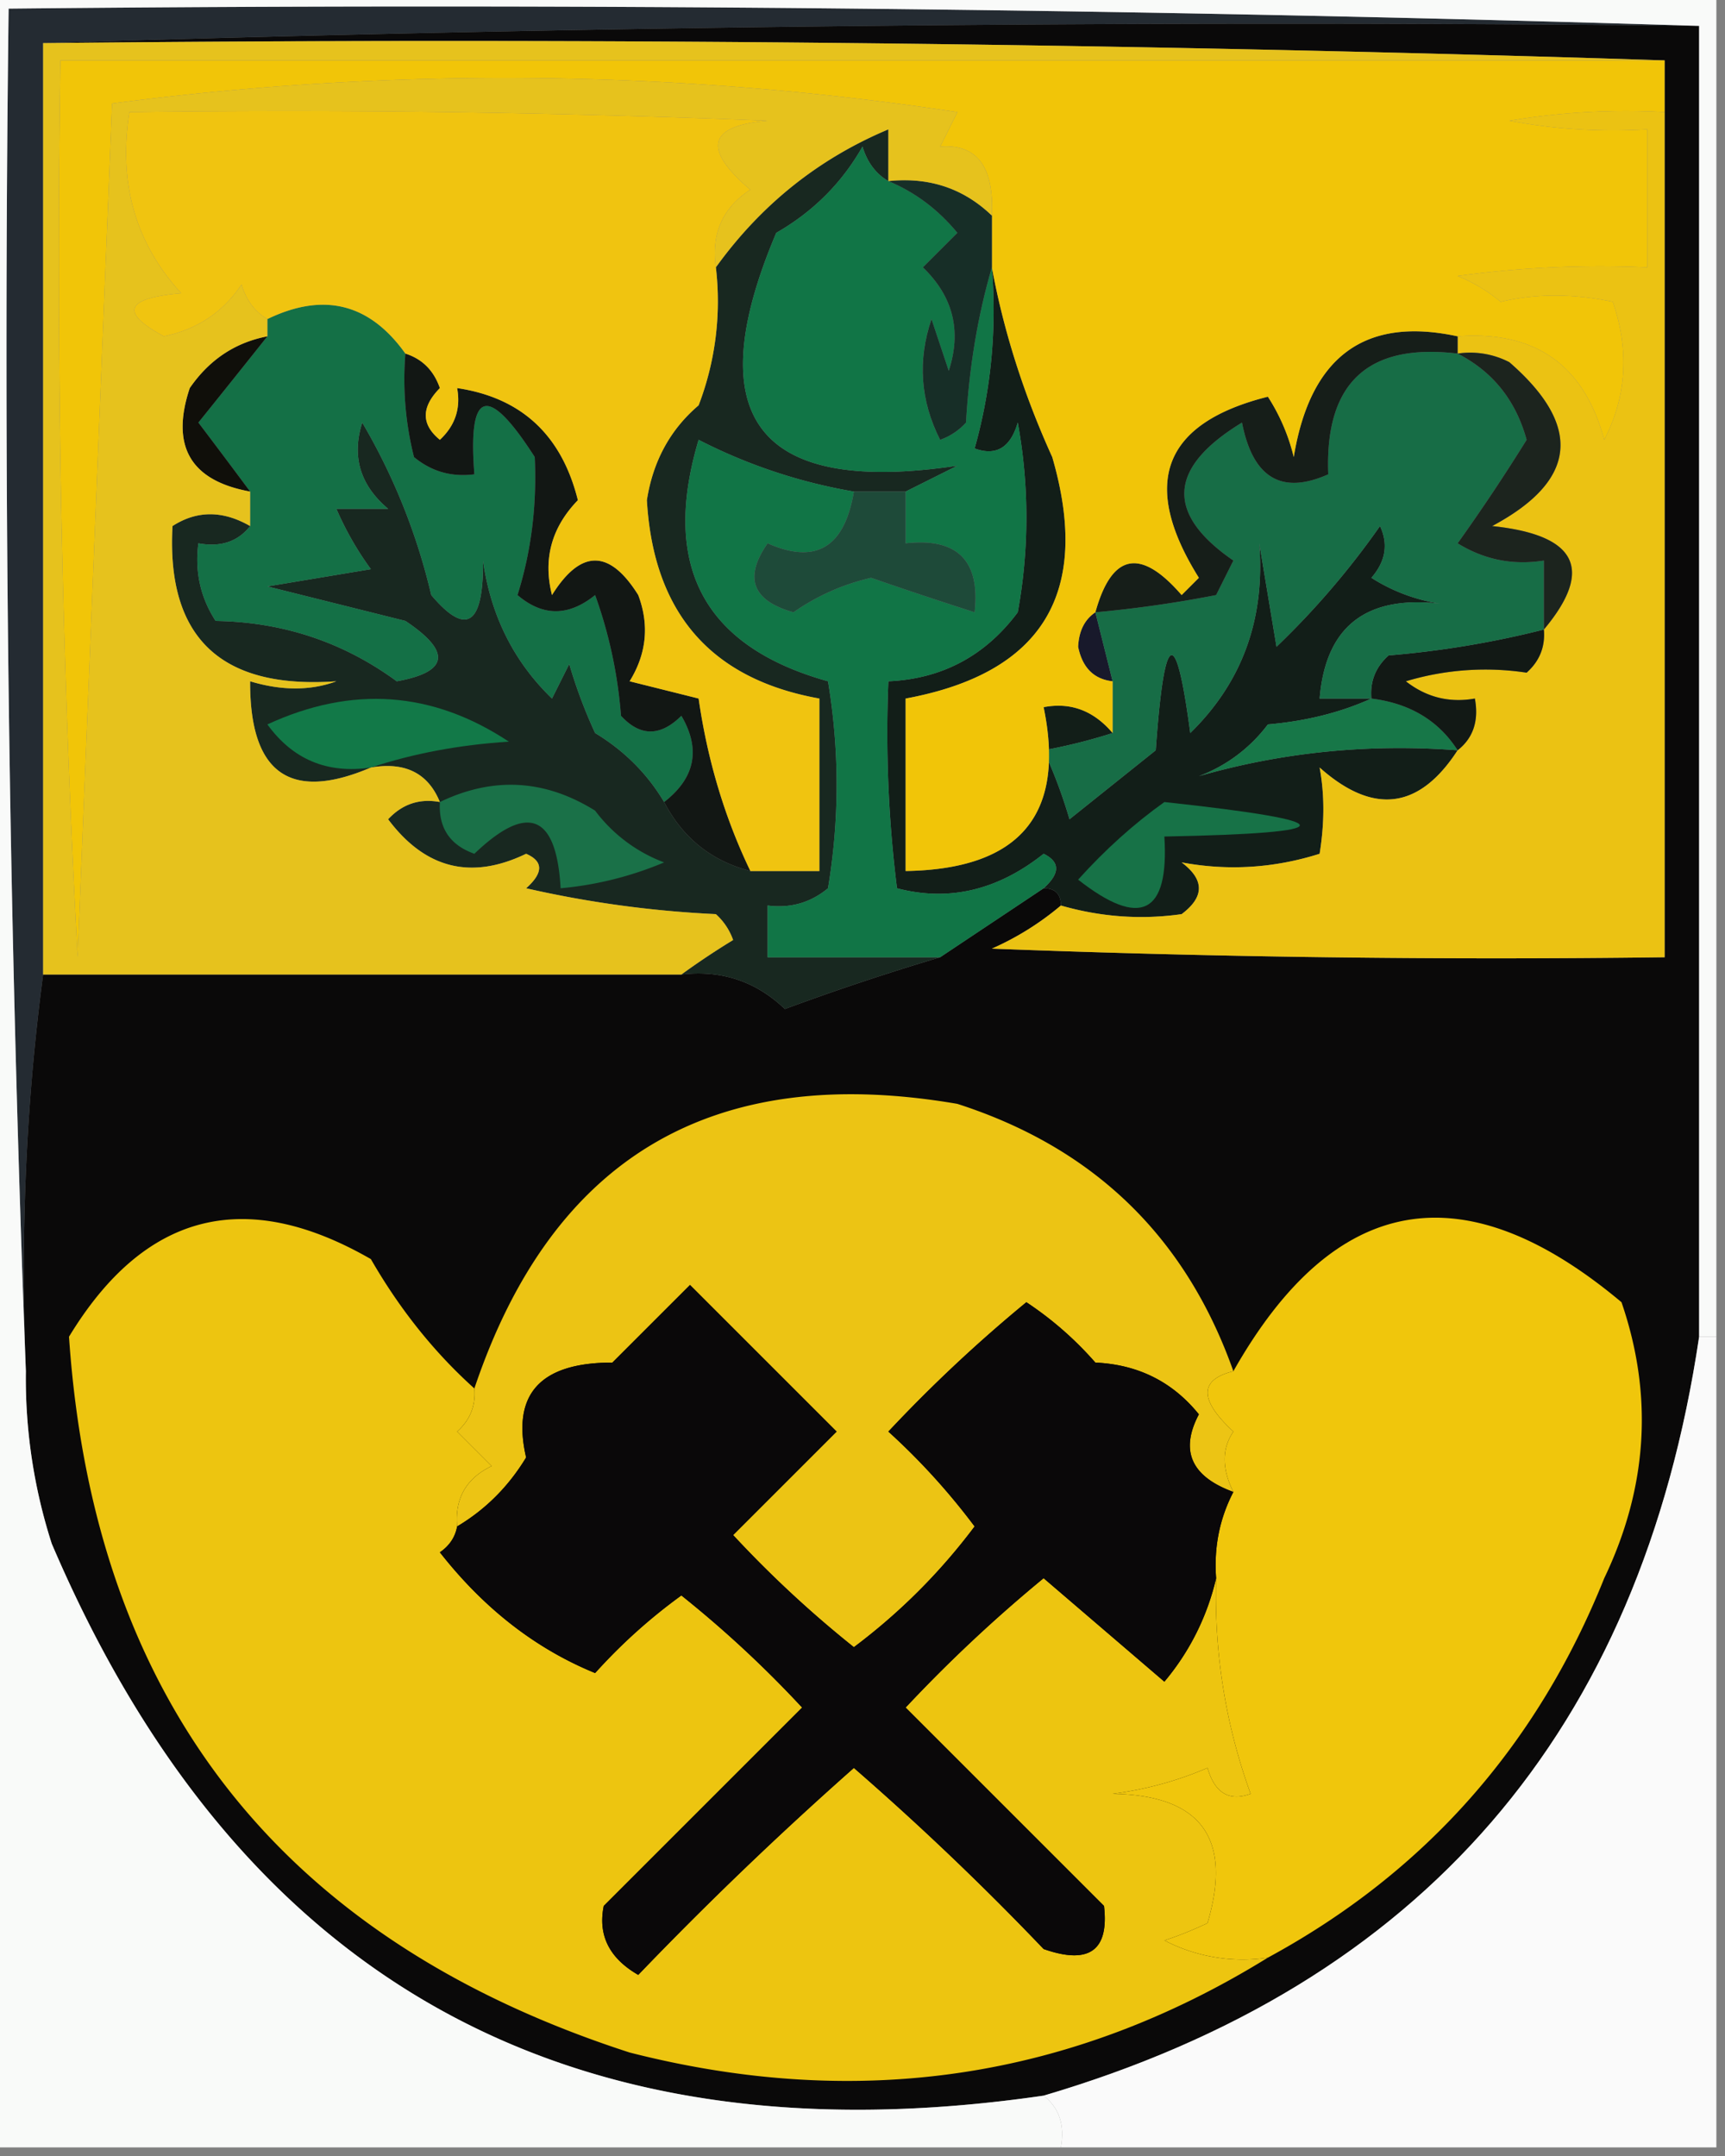 <svg xmlns="http://www.w3.org/2000/svg" width="100" height="125" style="shape-rendering:geometricPrecision;text-rendering:geometricPrecision;image-rendering:optimizeQuality;fill-rule:evenodd;clip-rule:evenodd"><rect width="100%" height="100%" fill="#808080" stroke="none"/><path style="opacity:1" fill="#242b32" d="M98.5 1.5c-32.171-.332-64.171.002-96 1v54c-.992 7.482-1.325 15.148-1 23a1560.845 1560.845 0 0 1-1-79c32.838-.332 65.504.002 98 1z"/><path style="opacity:1" fill="#0a0909" d="M2.5 2.5a2304.594 2304.594 0 0 1 96-1v76c-3.4 22.87-16.067 37.536-38 44-27.512 4-46.679-6.667-57.5-32a31.291 31.291 0 0 1-1.5-10c-.325-7.852.008-15.518 1-23h37c2.321-.271 4.321.395 6 2a147.342 147.342 0 0 1 9-3l6-4c.667 0 1 .333 1 1a16.569 16.569 0 0 1-4 2.5c12.996.5 25.996.667 39 .5v-52a2209.598 2209.598 0 0 0-94-1z"/><path style="opacity:1" fill="#ecc414" d="M71.5 79.5c-1.99.493-1.99 1.66 0 3.5-.671.986-.671 2.153 0 3.5-2.446-.892-3.112-2.392-2-4.5-1.526-1.887-3.526-2.887-6-3a19.894 19.894 0 0 0-4-3.5 84.714 84.714 0 0 0-8 7.5 38.9 38.9 0 0 1 5 5.5c-2 2.667-4.333 5-7 7a64.271 64.271 0 0 1-7-6.5l6-6-8.5-8.5-4.5 4.5c-4.182-.003-5.849 1.83-5 5.5-1.021 1.688-2.355 3.021-4 4-.14-1.624.527-2.79 2-3.5l-2-2c.752-.67 1.086-1.504 1-2.5 4.515-13.431 13.848-18.931 28-16.5 7.912 2.547 13.245 7.713 16 15.5z"/><path style="opacity:1" fill="#f0c60c" d="M73.5 113.5a9.86 9.86 0 0 1-6-1c.747-.236 1.58-.57 2.5-1 1.458-4.917-.375-7.417-5.5-7.5a20.428 20.428 0 0 0 5.5-1.5c.423 1.456 1.256 1.956 2.5 1.5-1.454-4.009-2.12-8.175-2-12.5-.134-1.791.2-3.458 1-5-.671-1.347-.671-2.514 0-3.5-1.99-1.84-1.99-3.007 0-3.5 5.85-10.337 13.35-11.67 22.5-4 1.853 5.398 1.52 10.732-1 16-3.904 9.731-10.404 17.065-19.5 22z"/><path style="opacity:1" fill="#edc510" d="M27.5 80.5c.086.996-.248 1.83-1 2.5l2 2c-1.473.71-2.14 1.876-2 3.5-.11.617-.444 1.117-1 1.5 2.555 3.26 5.555 5.593 9 7a31.857 31.857 0 0 1 5-4.5 64.271 64.271 0 0 1 7 6.5L35 110.5c-.345 1.701.322 3.034 2 4a211.847 211.847 0 0 1 12.5-12 163.246 163.246 0 0 1 11 10.5c2.634.925 3.8.091 3.5-2.5L52.5 99a84.714 84.714 0 0 1 8-7.5l7 6a14.334 14.334 0 0 0 3-6c-.12 4.325.546 8.491 2 12.5-1.244.456-2.077-.044-2.5-1.5a20.428 20.428 0 0 1-5.5 1.5c5.125.083 6.958 2.583 5.5 7.5-.92.43-1.753.764-2.5 1a9.86 9.86 0 0 0 6 1c-11.409 7.054-23.742 8.887-37 5.5C16.274 112.448 5.44 98.615 4 77.5c4.37-7.2 10.203-8.7 17.5-4.5 1.678 2.914 3.678 5.414 6 7.5z"/><path style="opacity:1" fill="#0a0809" d="M71.5 86.5c-.8 1.542-1.134 3.209-1 5a14.334 14.334 0 0 1-3 6l-7-6a84.714 84.714 0 0 0-8 7.5L64 110.5c.3 2.591-.866 3.425-3.5 2.5a163.246 163.246 0 0 0-11-10.5 211.847 211.847 0 0 0-12.5 12c-1.678-.966-2.345-2.299-2-4L46.5 99a64.271 64.271 0 0 0-7-6.5 31.857 31.857 0 0 0-5 4.5c-3.445-1.407-6.445-3.74-9-7 .556-.383.89-.883 1-1.5 1.645-.979 2.979-2.312 4-4-.849-3.67.818-5.503 5-5.5l4.5-4.5 8.5 8.5-6 6a64.271 64.271 0 0 0 7 6.5c2.667-2 5-4.333 7-7a38.9 38.9 0 0 0-5-5.5 84.714 84.714 0 0 1 8-7.5 19.894 19.894 0 0 1 4 3.5c2.474.113 4.474 1.113 6 3-1.112 2.108-.446 3.608 2 4.5z"/><path style="opacity:1" fill="#fafafa" d="M98.5 77.5h1v47h-38c.237-1.291-.096-2.291-1-3 21.933-6.464 34.6-21.13 38-44z"/><path style="opacity:1" fill="#f9faf9" d="M-.5-.5h100v78h-1v-76a2401.595 2401.595 0 0 0-98-1c-.331 26.505.002 52.839 1 79a31.291 31.291 0 0 0 1.5 10c10.821 25.333 29.988 36 57.5 32 .904.709 1.237 1.709 1 3h-62V-.5z"/><path style="opacity:1" fill="#121e18" d="M57.5 15.5c.682 3.7 1.849 7.367 3.5 11 2.287 7.864-.547 12.53-8.5 14v10c6.62-.105 9.287-3.271 8-9.5 1.566-.3 2.899.2 4 1.5a32.05 32.05 0 0 1-4 1 28.83 28.83 0 0 1 1.5 4l5-4c.497-7.003 1.163-7.337 2-1 3.014-2.947 4.348-6.613 4-11l1 6a47.178 47.178 0 0 0 6-7c.492 1.049.326 2.049-.5 3a10.253 10.253 0 0 0 4 1.5c-4.32-.5-6.654 1.333-7 5.5h3c-1.792.81-3.792 1.31-6 1.5a8.905 8.905 0 0 1-4 3c4.849-1.392 9.849-1.892 15-1.5-2.224 3.433-4.89 3.767-8 1 .288 1.548.288 3.215 0 5-2.64.835-5.307 1.002-8 .5 1.333 1 1.333 2 0 3-2.347.334-4.68.167-7-.5 0-.667-.333-1-1-1 .963-.864.963-1.53 0-2-2.663 2.12-5.496 2.787-8.5 2a72.444 72.444 0 0 1-.5-12c3.117-.142 5.617-1.476 7.5-4a30.499 30.499 0 0 0 0-11c-.423 1.456-1.256 1.956-2.5 1.5.956-3.394 1.29-6.894 1-10.5z"/><path style="opacity:1" fill="#177247" d="M67.5 46.5c10.47 1.132 10.47 1.799 0 2 .28 4.5-1.386 5.334-5 2.5 1.563-1.736 3.23-3.236 5-4.5z"/><path style="opacity:1" fill="#182820" d="M51.5 10.5c-.722-.418-1.222-1.084-1.5-2-1.193 2.105-2.86 3.772-5 5-4.548 10.733-1.048 15.233 10.5 13.5l-3 1.5h-3a31.12 31.12 0 0 1-9-3c-2.19 7.324.31 11.991 7.5 14 .667 4 .667 8 0 12-1.011.837-2.178 1.17-3.5 1v3h10a147.342 147.342 0 0 0-9 3c-1.679-1.605-3.679-2.271-6-2a44.293 44.293 0 0 1 3-2 3.646 3.646 0 0 0-1-1.5 62.692 62.692 0 0 1-11-1.5c1.006-.896 1.006-1.562 0-2-3.185 1.537-5.852.87-8-2 .825-.886 1.825-1.219 3-1-.683-1.676-2.017-2.343-4-2-4.69 2.001-7.024.335-7-5 1.83.552 3.497.552 5 0-6.69.473-9.858-2.527-9.5-9 1.414-.913 2.914-.913 4.5 0-.709.904-1.709 1.237-3 1-.213 1.644.12 3.144 1 4.5 3.905.062 7.405 1.229 10.5 3.5 3.012-.544 3.18-1.711.5-3.5l-8-2 6-1a18.088 18.088 0 0 1-2-3.5h3c-1.624-1.369-2.124-3.035-1.5-5a35.802 35.802 0 0 1 4 10c2.035 2.412 3.035 1.745 3-2 .449 3.188 1.782 5.855 4 8l1-2a28.83 28.83 0 0 0 1.5 4c1.688 1.021 3.021 2.355 4 4 1.085 2.087 2.751 3.42 5 4h4v-10c-6.288-1.129-9.621-4.962-10-11.5.354-2.264 1.354-4.098 3-5.5a16.869 16.869 0 0 0 1-8c2.618-3.632 5.951-6.299 10-8v3z"/><path style="opacity:1" fill="#1a7148" d="M25.5 46.5c3.084-1.484 6.084-1.318 9 .5a8.905 8.905 0 0 0 4 3 20.088 20.088 0 0 1-6 1.5c-.244-4.29-1.91-4.956-5-2-1.419-.505-2.085-1.505-2-3z"/><path style="opacity:1" fill="#177748" d="M79.5 40.5c2.228.277 3.895 1.277 5 3-5.151-.392-10.151.108-15 1.5a8.905 8.905 0 0 0 4-3c2.208-.19 4.208-.69 6-1.5z"/><path style="opacity:1" fill="#ebc213" d="M96.5 6.5v49c-13.004.167-26.004 0-39-.5a16.569 16.569 0 0 0 4-2.5c2.32.667 4.653.834 7 .5 1.333-1 1.333-2 0-3 2.693.502 5.36.335 8-.5.288-1.785.288-3.452 0-5 3.11 2.767 5.776 2.433 8-1 .904-.709 1.237-1.709 1-3-1.478.262-2.811-.071-4-1a15.967 15.967 0 0 1 7-.5c.752-.67 1.086-1.504 1-2.5 2.92-3.488 1.92-5.488-3-6 4.926-2.628 5.259-5.795 1-9.5a4.932 4.932 0 0 0-3-.5v-1c4.494-.337 7.328 1.663 8.5 6 1.295-2.505 1.461-5.172.5-8-2.307-.486-4.473-.486-6.5 0a9.468 9.468 0 0 0-2.5-1.5 60.94 60.94 0 0 1 11-.5v-8a32.437 32.437 0 0 1-8-.5 40.936 40.936 0 0 1 9-.5z"/><path style="opacity:1" fill="#121915" d="M89.5 36.5c.086.996-.248 1.83-1 2.5a15.967 15.967 0 0 0-7 .5c1.189.929 2.522 1.262 4 1 .237 1.291-.096 2.291-1 3-1.105-1.723-2.772-2.723-5-3-.086-.996.248-1.83 1-2.5a55.135 55.135 0 0 0 9-1.5z"/><path style="opacity:1" fill="#18192b" d="m63.5 35.5 1 4c-1.086-.12-1.753-.787-2-2 .043-.916.376-1.583 1-2z"/><path style="opacity:1" fill="#176d46" d="M84.5 20.5c2.04 1.046 3.373 2.713 4 5a110.835 110.835 0 0 1-4 6c1.545.952 3.212 1.285 5 1v4a55.135 55.135 0 0 1-9 1.5c-.752.67-1.086 1.504-1 2.5h-3c.346-4.167 2.68-6 7-5.5a10.253 10.253 0 0 1-4-1.5c.826-.951.992-1.951.5-3a47.178 47.178 0 0 1-6 7l-1-6c.348 4.387-.986 8.053-4 11-.837-6.337-1.503-6.003-2 1l-5 4a28.83 28.83 0 0 0-1.5-4 32.05 32.05 0 0 0 4-1v-3l-1-4a69.08 69.08 0 0 0 7-1l1-2c-3.95-2.725-3.784-5.392.5-8 .625 3.206 2.291 4.206 5 3-.208-5.294 2.292-7.627 7.5-7z"/><path style="opacity:1" fill="#161e19" d="M84.5 19.5v1c-5.208-.627-7.708 1.706-7.5 7-2.709 1.206-4.375.206-5-3-4.284 2.608-4.45 5.275-.5 8l-1 2a69.08 69.08 0 0 1-7 1c.95-3.423 2.616-3.757 5-1l1-1c-3.42-5.47-2.086-8.97 4-10.5a11.362 11.362 0 0 1 1.5 3.5c.956-5.833 4.123-8.166 9.5-7z"/><path style="opacity:1" fill="#117546" d="M51.5 10.5c1.542.64 2.876 1.64 4 3l-2 2c1.756 1.691 2.256 3.691 1.5 6l-1-3c-.814 2.402-.647 4.735.5 7a3.646 3.646 0 0 0 1.5-1c.18-3.195.68-6.195 1.5-9 .29 3.606-.044 7.106-1 10.5 1.244.456 2.077-.044 2.5-1.5a30.499 30.499 0 0 1 0 11c-1.883 2.524-4.383 3.858-7.5 4a72.444 72.444 0 0 0 .5 12c3.004.787 5.837.12 8.5-2 .963.47.963 1.136 0 2l-6 4h-10v-3c1.322.17 2.489-.163 3.5-1 .667-4 .667-8 0-12-7.19-2.009-9.69-6.676-7.5-14a31.12 31.12 0 0 0 9 3c-.537 3.241-2.204 4.241-5 3-1.39 1.995-.89 3.328 1.5 4a12.796 12.796 0 0 1 4.5-2c2.035.704 4.035 1.371 6 2 .333-3-1-4.333-4-4v-3l3-1.5C43.952 28.733 40.452 24.233 45 13.5c2.14-1.228 3.807-2.895 5-5 .278.916.778 1.582 1.5 2z"/><path style="opacity:1" fill="#1c241e" d="M84.5 20.5a4.932 4.932 0 0 1 3 .5c4.259 3.705 3.926 6.872-1 9.5 4.92.512 5.92 2.512 3 6v-4c-1.788.285-3.455-.048-5-1a110.835 110.835 0 0 0 4-6c-.627-2.287-1.96-3.954-4-5z"/><path style="opacity:1" fill="#f1c508" d="M96.5 3.5v3a40.936 40.936 0 0 0-9 .5c2.646.497 5.313.664 8 .5v8a60.94 60.94 0 0 0-11 .5c.916.374 1.75.874 2.5 1.5 2.027-.486 4.193-.486 6.5 0 .961 2.828.795 5.495-.5 8-1.172-4.337-4.006-6.337-8.5-6-5.377-1.166-8.544 1.167-9.5 7a11.362 11.362 0 0 0-1.5-3.5c-6.086 1.53-7.42 5.03-4 10.5l-1 1c-2.384-2.757-4.05-2.423-5 1-.624.417-.957 1.084-1 2 .247 1.213.914 1.88 2 2v3c-1.101-1.3-2.434-1.8-4-1.5 1.287 6.229-1.38 9.395-8 9.5v-10c7.953-1.47 10.787-6.136 8.5-14-1.651-3.633-2.818-7.3-3.5-11v-3c.131-2.829-.869-4.162-3-4l1-2a175.32 175.32 0 0 0-49-.5c-.66 16.436-1.327 32.936-2 49.5a753.826 753.826 0 0 1-1-52h93z"/><path style="opacity:1" fill="#127948" d="M21.5 44.5c-2.522.372-4.522-.461-6-2.5 4.905-2.266 9.572-1.932 14 1-2.865.183-5.531.683-8 1.5z"/><path style="opacity:1" fill="#1e4a39" d="M49.5 28.5h3v3c3-.333 4.333 1 4 4a270.779 270.779 0 0 1-6-2 12.796 12.796 0 0 0-4.5 2c-2.39-.672-2.89-2.005-1.5-4 2.796 1.241 4.463.241 5-3z"/><path style="opacity:1" fill="#147046" d="M23.5 20.5a18.436 18.436 0 0 0 .5 6c1.011.837 2.178 1.17 3.5 1-.39-4.922.777-5.256 3.5-1 .13 2.804-.204 5.47-1 8 1.458 1.247 2.958 1.247 4.5 0a26.706 26.706 0 0 1 1.5 7c1.113 1.211 2.28 1.211 3.5 0 1.134 1.938.8 3.605-1 5-.979-1.645-2.312-2.979-4-4a28.83 28.83 0 0 1-1.5-4l-1 2c-2.218-2.145-3.551-4.812-4-8 .035 3.745-.965 4.412-3 2a35.802 35.802 0 0 0-4-10c-.624 1.965-.124 3.631 1.5 5h-3a18.088 18.088 0 0 0 2 3.5l-6 1 8 2c2.68 1.789 2.512 2.956-.5 3.5-3.095-2.271-6.595-3.438-10.5-3.5-.88-1.356-1.213-2.856-1-4.5 1.291.237 2.291-.096 3-1v-2a493.061 493.061 0 0 0-3-4c1.357-1.686 2.69-3.352 4-5v-1c3.262-1.578 5.928-.91 8 2z"/><path style="opacity:1" fill="#121714" d="M23.5 20.5c.978.311 1.645.978 2 2-1.09 1.109-1.09 2.109 0 3 .886-.825 1.219-1.825 1-3 3.726.556 6.06 2.722 7 6.5-1.529 1.582-2.029 3.415-1.5 5.5 1.667-2.667 3.333-2.667 5 0 .651 1.735.485 3.402-.5 5l4 1c.515 3.58 1.515 6.914 3 10-2.249-.58-3.915-1.913-5-4 1.8-1.395 2.134-3.062 1-5-1.22 1.211-2.387 1.211-3.5 0a26.706 26.706 0 0 0-1.5-7c-1.542 1.247-3.042 1.247-4.5 0 .796-2.53 1.13-5.196 1-8-2.723-4.256-3.89-3.922-3.5 1-1.322.17-2.489-.163-3.5-1a18.436 18.436 0 0 1-.5-6z"/><path style="opacity:1" fill="#100f0a" d="M15.5 19.5c-1.31 1.648-2.643 3.314-4 5a493.061 493.061 0 0 1 3 4c-3.455-.628-4.622-2.628-3.5-6 1.129-1.641 2.629-2.641 4.5-3z"/><path style="opacity:1" fill="#172e27" d="M51.5 10.5c2.358-.248 4.358.42 6 2v3c-.82 2.805-1.32 5.805-1.5 9-.414.457-.914.79-1.5 1-1.147-2.265-1.314-4.598-.5-7l1 3c.756-2.309.256-4.309-1.5-6l2-2c-1.124-1.36-2.458-2.36-4-3z"/><path style="opacity:1" fill="#e6c21d" d="M2.5 2.5c31.504-.332 62.838.002 94 1h-93a753.826 753.826 0 0 0 1 52c.673-16.564 1.34-33.064 2-49.5a175.32 175.32 0 0 1 49 .5l-1 2c2.131-.162 3.131 1.171 3 4-1.642-1.58-3.642-2.248-6-2v-3c-4.049 1.701-7.382 4.368-10 8-.273-1.951.393-3.451 2-4.5-2.788-2.374-2.454-3.707 1-4a684.94 684.94 0 0 0-37-.5c-.65 4.107.35 7.607 3 10.5-3.242.283-3.576 1.117-1 2.5 1.934-.4 3.434-1.4 4.5-3 .278.916.778 1.582 1.5 2v1c-1.871.359-3.371 1.359-4.5 3-1.122 3.372.045 5.372 3.5 6v2c-1.586-.913-3.086-.913-4.5 0-.358 6.473 2.81 9.473 9.5 9-1.503.552-3.17.552-5 0-.024 5.335 2.31 7.001 7 5 1.983-.343 3.317.324 4 2-1.175-.219-2.175.114-3 1 2.148 2.87 4.815 3.537 8 2 1.006.438 1.006 1.104 0 2a62.692 62.692 0 0 0 11 1.5c.457.414.79.914 1 1.5a44.293 44.293 0 0 0-3 2h-37v-54z"/><path style="opacity:1" fill="#f0c410" d="M41.5 15.5a16.869 16.869 0 0 1-1 8c-1.646 1.402-2.646 3.236-3 5.5.379 6.538 3.712 10.371 10 11.5v10h-4c-1.485-3.086-2.485-6.42-3-10l-4-1c.985-1.598 1.151-3.265.5-5-1.667-2.667-3.333-2.667-5 0-.529-2.085-.029-3.918 1.5-5.5-.94-3.778-3.274-5.944-7-6.5.219 1.175-.114 2.175-1 3-1.09-.891-1.09-1.891 0-3-.355-1.022-1.022-1.689-2-2-2.072-2.91-4.738-3.578-8-2-.722-.418-1.222-1.084-1.5-2-1.066 1.6-2.566 2.6-4.5 3-2.576-1.383-2.242-2.217 1-2.5-2.65-2.893-3.65-6.393-3-10.5a684.94 684.94 0 0 1 37 .5c-3.454.293-3.788 1.626-1 4-1.607 1.049-2.273 2.549-2 4.5z"/></svg>